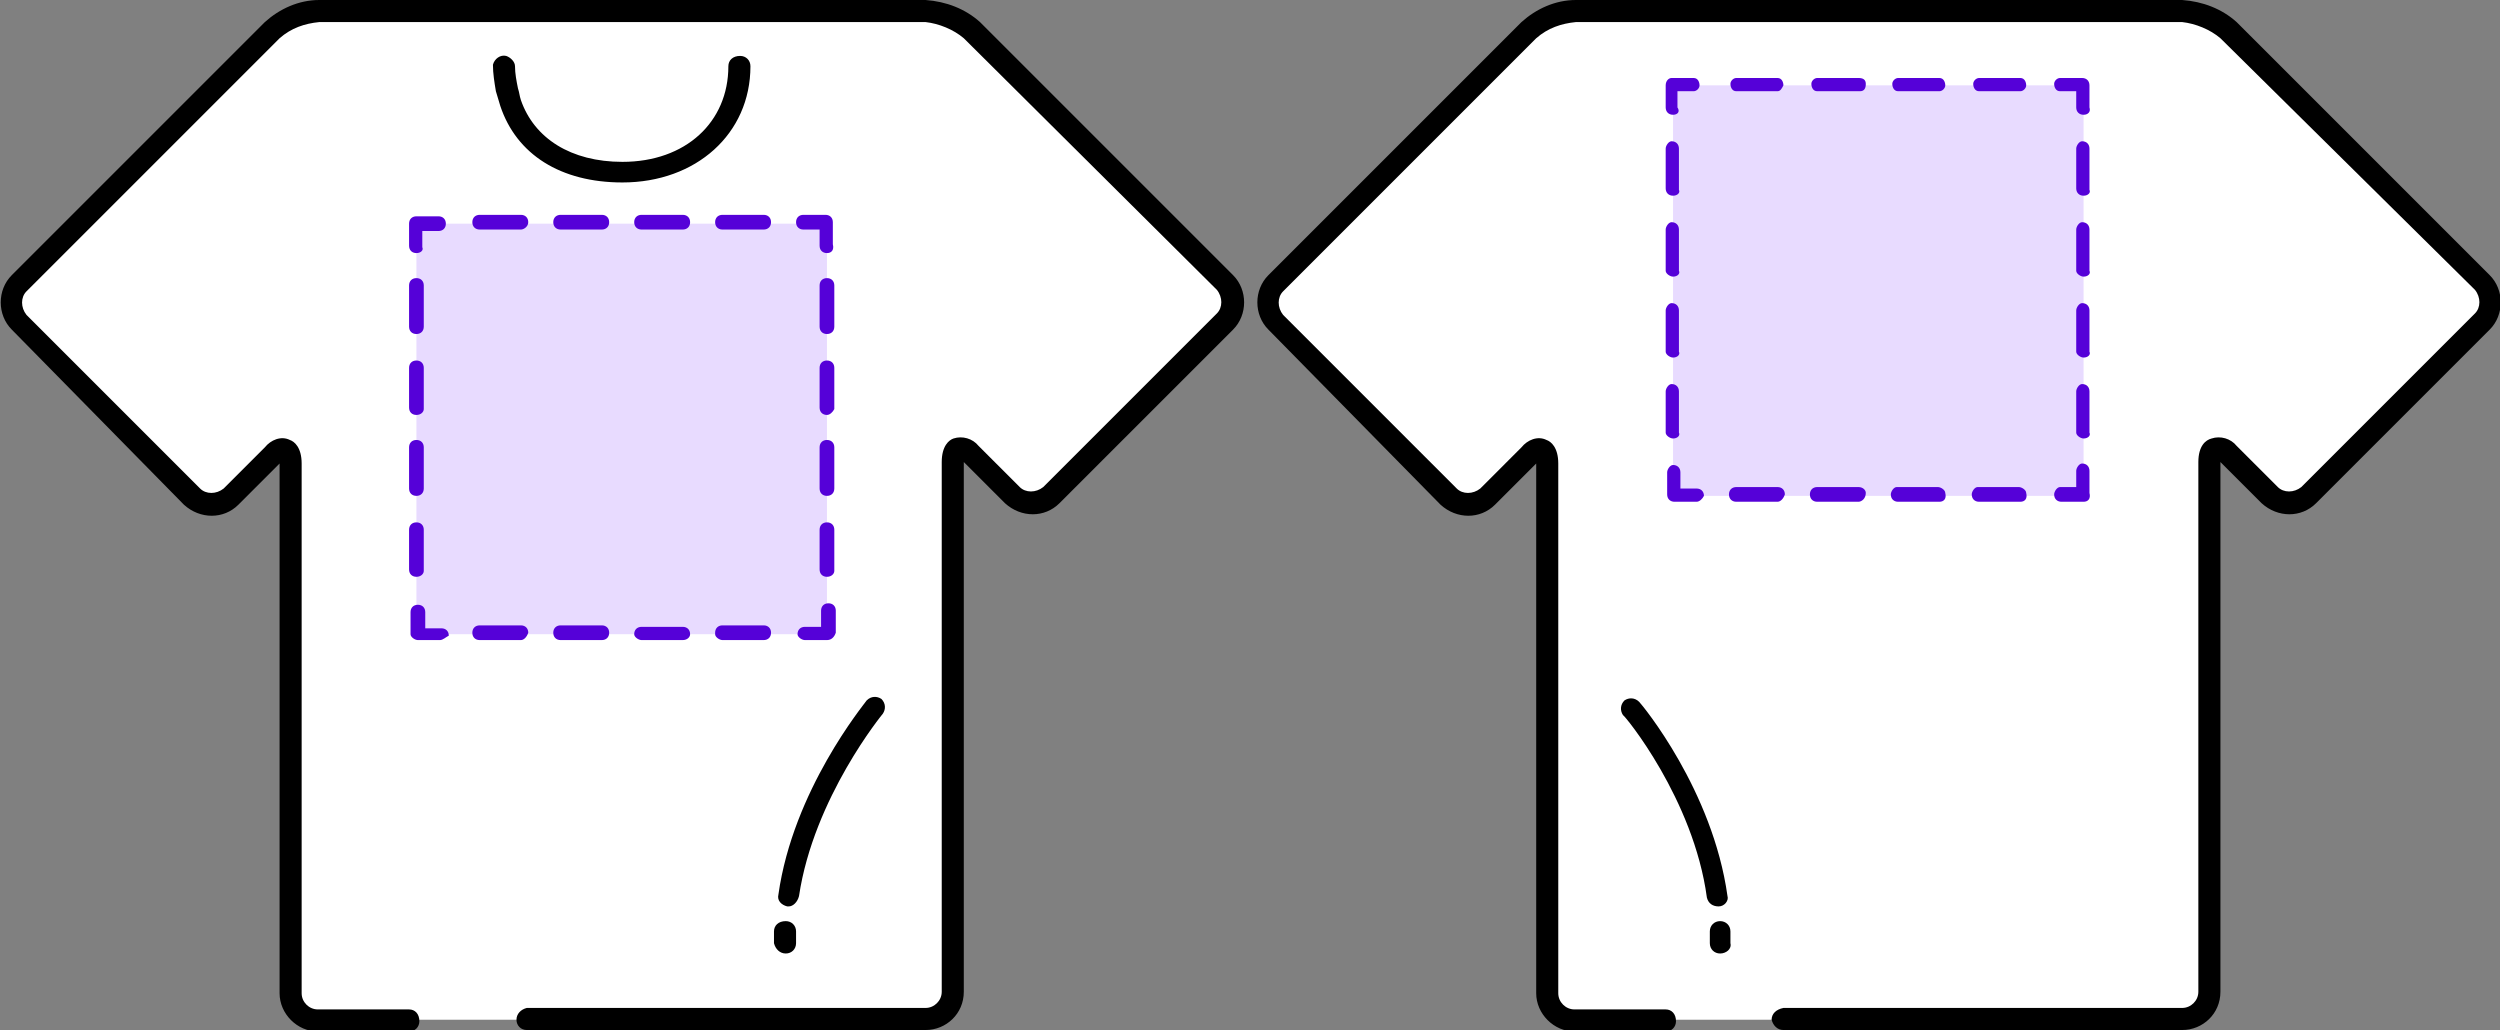 <?xml version="1.0" encoding="utf-8"?>
<!-- Generator: Adobe Illustrator 28.1.0, SVG Export Plug-In . SVG Version: 6.00 Build 0)  -->
<svg version="1.1" id="Layer_1" xmlns="http://www.w3.org/2000/svg" xmlns:xlink="http://www.w3.org/1999/xlink" x="0px" y="0px"
	 viewBox="0 0 169.9 70" style="enable-background:new 0 0 169.9 70;" xml:space="preserve">
<rect x="0" y="0" width="169.9" height="70" fill="#808080" stroke="none"/>
<style type="text/css">
	.st0{fill:#FFFFFF;}
	.st1{fill:none;}
	.st2{fill:#E8DBFF;}
	.st3{fill:#5501D8;}
</style>
<g id="Layer_2_00000070117924617241254540000001195048045129577137_">
	<g id="レイヤー_1">
		<path class="st0" d="M121.2,69.3h27.1c1,0,1.9-0.8,1.9-1.9v-36c0-1,0.6-1.3,1.3-0.5l2.8,2.8c0.7,0.7,1.9,0.7,2.6,0l11.8-11.8
			c0.7-0.7,0.7-1.9,0-2.6L151.4,2.1c-0.9-0.8-2-1.3-3.2-1.3h-41.2c-1.2,0.1-2.3,0.5-3.2,1.3L86.7,19.3c-0.7,0.7-0.7,1.9,0,2.6
			c0,0,0,0,0,0l11.8,11.8c0.7,0.7,1.9,0.7,2.6,0l2.8-2.8c0.7-0.7,1.3-0.5,1.3,0.5v36c0,1,0.8,1.9,1.9,1.9h6.2"/>
		<path d="M148.3,70h-27.1c-0.4,0-0.7-0.3-0.8-0.7c0-0.4,0.3-0.7,0.8-0.8h27.1c0.6,0,1.1-0.5,1.1-1.1l0,0v-36c0-1.1,0.5-1.5,0.9-1.6
			c0.6-0.2,1.3,0,1.7,0.5l2.8,2.8c0.4,0.4,1.1,0.4,1.6,0l11.8-11.8c0.4-0.4,0.4-1.1,0-1.6c0,0,0,0,0,0L150.9,2.6
			c-0.7-0.6-1.7-1-2.6-1.1h-41.2c-1,0.1-1.9,0.4-2.7,1.1L87.2,19.8c-0.4,0.4-0.4,1.1,0,1.6L99,33.2c0.4,0.4,1.1,0.4,1.6,0l2.8-2.8
			c0.4-0.5,1.1-0.8,1.7-0.5c0.3,0.1,0.8,0.5,0.8,1.6v36c0,0.6,0.5,1.1,1.1,1.1h6.2c0.4,0,0.7,0.3,0.7,0.8c0,0.4-0.3,0.7-0.7,0.7
			h-6.2c-1.4,0-2.6-1.2-2.6-2.6v-36l0,0l-2.8,2.8c-1,1-2.6,1-3.7,0L86.2,22.4c-1-1-1-2.7,0-3.7l17.2-17.2c1-0.9,2.3-1.5,3.7-1.5
			h41.2c1.4,0.1,2.7,0.6,3.7,1.5l17.2,17.2c1,1,1,2.7,0,3.7c0,0,0,0,0,0l-11.8,11.8c-1,1-2.6,1-3.7,0l-2.8-2.8l0,0v36
			C150.9,68.9,149.7,70,148.3,70C148.3,70,148.3,70,148.3,70z"/>
		<path class="st0" d="M110.9,48.1c0,0,4.8,5.8,5.8,12.8"/>
		<path d="M116.8,61.6c-0.4,0-0.7-0.2-0.8-0.6c-0.9-6.7-5.6-12.4-5.7-12.4c-0.2-0.3-0.2-0.7,0.1-1c0.3-0.2,0.7-0.2,1,0.1
			c0.2,0.2,5,6,6,13.2C117.5,61.2,117.2,61.6,116.8,61.6C116.8,61.7,116.8,61.7,116.8,61.6L116.8,61.6z"/>
		<line class="st1" x1="116.9" y1="63.3" x2="116.9" y2="64.1"/>
		<path d="M116.9,64.8c-0.4,0-0.7-0.3-0.7-0.7v-0.8c0-0.4,0.3-0.7,0.7-0.7c0.4,0,0.7,0.3,0.7,0.7v0.8
			C117.7,64.5,117.3,64.8,116.9,64.8L116.9,64.8z"/>
		<path class="st0" d="M35.8,69.3h27.1c1,0,1.9-0.8,1.9-1.9v-36c0-1,0.6-1.3,1.3-0.5l2.8,2.8c0.7,0.7,1.9,0.7,2.6,0l11.8-11.8
			c0.7-0.7,0.7-1.9,0-2.6L66,2.1c-0.9-0.8-2-1.2-3.1-1.3H21.7c-1.2,0.1-2.3,0.5-3.2,1.3L1.3,19.3c-0.7,0.7-0.7,1.9,0,2.6
			c0,0,0,0,0,0l11.8,11.8c0.7,0.7,1.9,0.7,2.6,0l2.8-2.8c0.7-0.7,1.3-0.5,1.3,0.5v36c0,1,0.8,1.9,1.9,1.9h6.2"/>
		<path d="M62.9,70H35.8c-0.4,0-0.7-0.3-0.7-0.7c0-0.4,0.3-0.7,0.7-0.8h27.1c0.6,0,1.1-0.5,1.1-1.1c0,0,0,0,0,0v-36
			c0-1.1,0.5-1.5,0.8-1.6c0.6-0.2,1.3,0,1.7,0.5l2.8,2.8c0.4,0.4,1.1,0.4,1.6,0l11.8-11.8c0.4-0.4,0.4-1.1,0-1.6c0,0,0,0,0,0
			L65.5,2.6c-0.7-0.6-1.7-1-2.6-1.1H21.7c-1,0.1-1.9,0.4-2.7,1.1L1.8,19.8c-0.4,0.4-0.4,1.1,0,1.6l11.8,11.8c0.4,0.4,1.1,0.4,1.6,0
			l2.8-2.8c0.4-0.5,1.1-0.8,1.7-0.5c0.3,0.1,0.8,0.5,0.8,1.6v36c0,0.6,0.5,1.1,1.1,1.1h6.2c0.4,0,0.7,0.3,0.7,0.8
			c0,0.4-0.3,0.7-0.7,0.7h-6.2c-1.4,0-2.6-1.2-2.6-2.6v-36l0,0l-2.8,2.8c-1,1-2.6,1-3.7,0L0.8,22.4c-1-1-1-2.7,0-3.7L18,1.5
			c1-0.9,2.3-1.5,3.7-1.5h41.2c1.4,0.1,2.7,0.6,3.7,1.5l17.2,17.2c1,1,1,2.7,0,3.7c0,0,0,0,0,0L72,34.2c-1,1-2.6,1-3.7,0l-2.8-2.8
			l0,0v36C65.5,68.9,64.3,70,62.9,70C62.9,70,62.9,70,62.9,70z"/>
		<path class="st0" d="M59.4,48.1c0,0-4.8,5.8-5.8,12.8"/>
		<path d="M53.6,61.6h-0.1c-0.4-0.1-0.7-0.4-0.6-0.8c1-7.1,5.8-12.9,6-13.2c0.3-0.3,0.7-0.3,1-0.1c0.3,0.3,0.3,0.7,0.1,1
			c0,0-4.7,5.7-5.7,12.4C54.2,61.3,53.9,61.6,53.6,61.6z"/>
		<line class="st1" x1="53.4" y1="63.3" x2="53.4" y2="64.1"/>
		<path d="M53.4,64.8c-0.4,0-0.7-0.3-0.8-0.7v-0.8c0-0.4,0.3-0.7,0.8-0.7c0.4,0,0.7,0.3,0.7,0.7v0v0.8
			C54.1,64.5,53.8,64.8,53.4,64.8z"/>
		<path d="M42.3,12.4c-4.2,0-7.2-1.9-8.3-5.2c-0.1-0.3-0.2-0.7-0.3-1c-0.1-0.6-0.2-1.2-0.2-1.8c0.1-0.4,0.5-0.7,0.9-0.6
			C34.7,3.9,35,4.2,35,4.5c0,0.5,0.1,1,0.2,1.5c0.1,0.3,0.1,0.5,0.2,0.8c0.9,2.6,3.4,4.2,6.9,4.2c4.3,0,7.2-2.7,7.2-6.5
			c0-0.4,0.3-0.7,0.8-0.7c0.4,0,0.7,0.3,0.7,0.7C51,9.1,47.3,12.4,42.3,12.4z"/>
		<rect x="28.3" y="15.2" class="st2" width="27.9" height="27.9"/>
		<path class="st3" d="M56.2,43.5h-1.5c-0.2,0-0.5-0.2-0.5-0.4c0,0,0,0,0,0c0-0.3,0.2-0.5,0.5-0.5h1.1v-1.1c0-0.3,0.2-0.5,0.5-0.5
			c0.3,0,0.5,0.2,0.5,0.5V43C56.7,43.3,56.5,43.5,56.2,43.5C56.2,43.5,56.2,43.5,56.2,43.5z"/>
		<path class="st3" d="M51.9,43.5h-2.8c-0.2,0-0.5-0.2-0.5-0.4c0,0,0,0,0-0.1c0-0.3,0.2-0.5,0.5-0.5h2.8c0.3,0,0.5,0.2,0.5,0.5
			C52.4,43.3,52.2,43.5,51.9,43.5C51.9,43.5,51.9,43.5,51.9,43.5z M46.4,43.5h-2.8c-0.2,0-0.5-0.2-0.5-0.4c0,0,0,0,0,0
			c0-0.3,0.2-0.5,0.5-0.5h2.8c0.3,0,0.5,0.2,0.5,0.5C46.9,43.3,46.7,43.5,46.4,43.5C46.4,43.5,46.4,43.5,46.4,43.5z M40.9,43.5h-2.8
			c-0.3,0-0.5-0.2-0.5-0.5c0-0.3,0.2-0.5,0.5-0.5h2.8c0.3,0,0.5,0.2,0.5,0.5C41.4,43.3,41.2,43.5,40.9,43.5z M35.4,43.5h-2.8
			c-0.3,0-0.5-0.2-0.5-0.5c0-0.3,0.2-0.5,0.5-0.5h2.8c0.3,0,0.5,0.2,0.5,0.5C35.8,43.3,35.6,43.5,35.4,43.5z"/>
		<path class="st3" d="M29.9,43.5h-1.5c-0.2,0-0.5-0.2-0.5-0.4c0,0,0,0,0,0v-1.5c0-0.3,0.2-0.5,0.5-0.5c0.3,0,0.5,0.2,0.5,0.5v1.1
			h1.1c0.3,0,0.5,0.2,0.5,0.5C30.3,43.3,30.1,43.5,29.9,43.5z"/>
		<path class="st3" d="M28.3,39.2c-0.3,0-0.5-0.2-0.5-0.5V36c0-0.3,0.2-0.5,0.5-0.5c0.3,0,0.5,0.2,0.5,0.5v2.8
			C28.8,39,28.6,39.2,28.3,39.2z M28.3,33.7c-0.3,0-0.5-0.2-0.5-0.5v-2.8c0-0.3,0.2-0.5,0.5-0.5c0.3,0,0.5,0.2,0.5,0.5v2.8
			C28.8,33.5,28.6,33.7,28.3,33.7z M28.3,28.2c-0.3,0-0.5-0.2-0.5-0.5V25c0-0.3,0.2-0.5,0.5-0.5c0.3,0,0.5,0.2,0.5,0.5v2.8
			C28.8,28,28.6,28.2,28.3,28.2z M28.3,22.7c-0.3,0-0.5-0.2-0.5-0.5v-2.8c0-0.3,0.2-0.5,0.5-0.5c0.3,0,0.5,0.2,0.5,0.5v2.8
			C28.8,22.5,28.6,22.7,28.3,22.7z"/>
		<path class="st3" d="M28.3,17.2c-0.3,0-0.5-0.2-0.5-0.5v-1.5c0-0.3,0.2-0.5,0.5-0.5h1.5c0.3,0,0.5,0.2,0.5,0.5s-0.2,0.5-0.5,0.5
			h-1.1v1.1C28.8,17,28.6,17.2,28.3,17.2z"/>
		<path class="st3" d="M51.9,15.6h-2.8c-0.3,0-0.5-0.2-0.5-0.5s0.2-0.5,0.5-0.5h2.8c0.3,0,0.5,0.2,0.5,0.5S52.2,15.6,51.9,15.6z
			 M46.4,15.6h-2.8c-0.3,0-0.5-0.2-0.5-0.5s0.2-0.5,0.5-0.5h2.8c0.3,0,0.5,0.2,0.5,0.5S46.7,15.6,46.4,15.6z M40.9,15.6h-2.8
			c-0.3,0-0.5-0.2-0.5-0.5s0.2-0.5,0.5-0.5h2.8c0.3,0,0.5,0.2,0.5,0.5S41.2,15.6,40.9,15.6z M35.4,15.6h-2.8c-0.3,0-0.5-0.2-0.5-0.5
			s0.2-0.5,0.5-0.5h2.8c0.3,0,0.5,0.2,0.5,0.5S35.6,15.6,35.4,15.6z"/>
		<path class="st3" d="M56.2,17.2c-0.3,0-0.5-0.2-0.5-0.5v-1.1h-1.1c-0.3,0-0.5-0.2-0.5-0.5s0.2-0.5,0.5-0.5h1.5
			c0.3,0,0.5,0.2,0.5,0.5v1.5C56.7,17,56.5,17.2,56.2,17.2z"/>
		<path class="st3" d="M56.2,39.2c-0.3,0-0.5-0.2-0.5-0.5V36c0-0.3,0.2-0.5,0.5-0.5c0.3,0,0.5,0.2,0.5,0.5v2.8
			C56.7,39,56.5,39.2,56.2,39.2z M56.2,33.7c-0.3,0-0.5-0.2-0.5-0.5v-2.8c0-0.3,0.2-0.5,0.5-0.5c0.3,0,0.5,0.2,0.5,0.5v2.8
			C56.7,33.5,56.5,33.7,56.2,33.7z M56.2,28.2c-0.3,0-0.5-0.2-0.5-0.5V25c0-0.3,0.2-0.5,0.5-0.5c0.3,0,0.5,0.2,0.5,0.5v2.8
			C56.6,28,56.4,28.2,56.2,28.2z M56.2,22.7c-0.3,0-0.5-0.2-0.5-0.5v-2.8c0-0.3,0.2-0.5,0.5-0.5c0.3,0,0.5,0.2,0.5,0.5v2.8
			C56.7,22.5,56.5,22.7,56.2,22.7z"/>
		<rect x="113.7" y="5.8" class="st2" width="27.9" height="27.9"/>
		<path class="st3" d="M141.6,34.1h-1.5c-0.3,0-0.5-0.2-0.5-0.5c0,0,0,0,0,0c0-0.2,0.2-0.5,0.4-0.5c0,0,0,0,0,0h1.1v-1.1
			c0-0.2,0.2-0.5,0.4-0.5c0,0,0,0,0,0c0.3,0,0.5,0.2,0.5,0.5c0,0,0,0,0,0v1.5C142.1,33.9,141.9,34.1,141.6,34.1z"/>
		<path class="st3" d="M137.3,34.1h-2.8c-0.3,0-0.5-0.2-0.5-0.5c0,0,0,0,0,0c0-0.2,0.2-0.5,0.4-0.5c0,0,0,0,0,0h2.8
			c0.2,0,0.5,0.2,0.5,0.4c0,0,0,0,0,0C137.8,33.9,137.6,34.1,137.3,34.1L137.3,34.1z M131.8,34.1h-2.8c-0.3,0-0.5-0.2-0.5-0.5
			c0,0,0,0,0,0c0-0.2,0.2-0.5,0.4-0.5c0,0,0,0,0,0h2.8c0.2,0,0.5,0.2,0.5,0.4c0,0,0,0,0,0C132.3,33.9,132.1,34.1,131.8,34.1
			L131.8,34.1z M126.3,34.1h-2.8c-0.3,0-0.5-0.2-0.5-0.5c0-0.3,0.2-0.5,0.5-0.5h2.8c0.3,0,0.5,0.2,0.5,0.4c0,0,0,0,0,0
			C126.8,33.9,126.5,34.1,126.3,34.1z M120.8,34.1H118c-0.3,0-0.5-0.2-0.5-0.5c0-0.3,0.2-0.5,0.5-0.5h2.8c0.3,0,0.5,0.2,0.5,0.5
			C121.2,33.9,121,34.1,120.8,34.1z"/>
		<path class="st3" d="M115.3,34.1h-1.5c-0.3,0-0.5-0.2-0.5-0.5v-1.5c0-0.2,0.2-0.5,0.4-0.5c0,0,0,0,0,0c0.3,0,0.5,0.2,0.5,0.5v1.1
			h1.1c0.3,0,0.5,0.2,0.5,0.5C115.7,33.9,115.5,34.1,115.3,34.1z"/>
		<path class="st3" d="M113.7,29.8c-0.2,0-0.5-0.2-0.5-0.4c0,0,0,0,0,0v-2.8c0-0.2,0.2-0.5,0.4-0.5c0,0,0,0,0,0
			c0.3,0,0.5,0.2,0.5,0.5v2.8C114.2,29.6,114,29.8,113.7,29.8z M113.7,24.3c-0.2,0-0.5-0.2-0.5-0.4c0,0,0,0,0,0v-2.8
			c0-0.2,0.2-0.5,0.4-0.5c0,0,0,0,0,0c0.3,0,0.5,0.2,0.5,0.5v2.8C114.2,24.1,114,24.3,113.7,24.3z M113.7,18.8
			c-0.2,0-0.5-0.2-0.5-0.4c0,0,0,0,0,0v-2.8c0-0.2,0.2-0.5,0.4-0.5c0,0,0,0,0,0c0.3,0,0.5,0.2,0.5,0.5v2.8
			C114.2,18.6,114,18.8,113.7,18.8C113.7,18.8,113.7,18.8,113.7,18.8z M113.7,13.3c-0.3,0-0.5-0.2-0.5-0.5c0,0,0,0,0,0v-2.7
			c0-0.2,0.2-0.5,0.4-0.5c0,0,0,0,0,0c0.3,0,0.5,0.2,0.5,0.5v2.8C114.2,13.1,114,13.3,113.7,13.3z"/>
		<path class="st3" d="M113.7,7.8c-0.3,0-0.5-0.2-0.5-0.5c0,0,0,0,0,0V5.8c0-0.3,0.2-0.5,0.4-0.5c0,0,0,0,0,0h1.5
			c0.3,0,0.4,0.3,0.4,0.5c0,0.2-0.2,0.4-0.4,0.4h-1.1v1.1C114.2,7.6,114,7.8,113.7,7.8z"/>
		<path class="st3" d="M137.3,6.2h-2.8c-0.3,0-0.4-0.3-0.4-0.5c0-0.2,0.2-0.4,0.4-0.4h2.8c0.3,0,0.4,0.3,0.4,0.5
			C137.7,6,137.5,6.2,137.3,6.2z M131.8,6.2h-2.8c-0.3,0-0.4-0.3-0.4-0.5c0-0.2,0.2-0.4,0.4-0.4h2.8c0.3,0,0.4,0.3,0.4,0.5
			C132.2,6,132,6.2,131.8,6.2z M126.3,6.2h-2.8c-0.3,0-0.4-0.3-0.4-0.5c0-0.2,0.2-0.4,0.4-0.4h2.8c0.3,0,0.5,0.1,0.5,0.4
			c0,0.3-0.1,0.5-0.4,0.5C126.4,6.2,126.3,6.2,126.3,6.2z M120.8,6.2H118c-0.3,0-0.4-0.3-0.4-0.5c0-0.2,0.2-0.4,0.4-0.4h2.8
			c0.3,0,0.4,0.3,0.4,0.5C121.1,6,121,6.2,120.8,6.2L120.8,6.2z"/>
		<path class="st3" d="M141.6,7.8c-0.3,0-0.5-0.2-0.5-0.5c0,0,0,0,0,0V6.2h-1.1c-0.3,0-0.4-0.3-0.4-0.5c0-0.2,0.2-0.4,0.4-0.4h1.5
			c0.3,0,0.5,0.2,0.5,0.5v1.5C142.1,7.6,141.9,7.8,141.6,7.8z"/>
		<path class="st3" d="M141.6,29.8c-0.2,0-0.5-0.2-0.5-0.4c0,0,0,0,0,0v-2.8c0-0.2,0.2-0.5,0.4-0.5c0,0,0,0,0,0
			c0.3,0,0.5,0.2,0.5,0.5c0,0,0,0,0,0v2.8C142.1,29.6,141.9,29.8,141.6,29.8L141.6,29.8z M141.6,24.3c-0.2,0-0.5-0.2-0.5-0.4
			c0,0,0,0,0,0v-2.8c0-0.2,0.2-0.5,0.4-0.5c0,0,0,0,0,0c0.3,0,0.5,0.2,0.5,0.5c0,0,0,0,0,0v2.8C142.1,24.1,141.9,24.3,141.6,24.3
			L141.6,24.3z M141.6,18.8c-0.2,0-0.5-0.2-0.5-0.4c0,0,0,0,0,0v-2.8c0-0.2,0.2-0.5,0.4-0.5c0,0,0,0,0,0c0.3,0,0.5,0.2,0.5,0.5
			c0,0,0,0,0,0v2.8C142.1,18.6,141.9,18.8,141.6,18.8C141.6,18.8,141.6,18.8,141.6,18.8z M141.6,13.3c-0.3,0-0.5-0.2-0.5-0.5
			c0,0,0,0,0,0v-2.7c0-0.2,0.2-0.5,0.4-0.5c0,0,0,0,0,0c0.3,0,0.5,0.2,0.5,0.5c0,0,0,0,0,0v2.8C142.1,13.1,141.9,13.3,141.6,13.3z"
			/>
	</g>
</g>
</svg>
